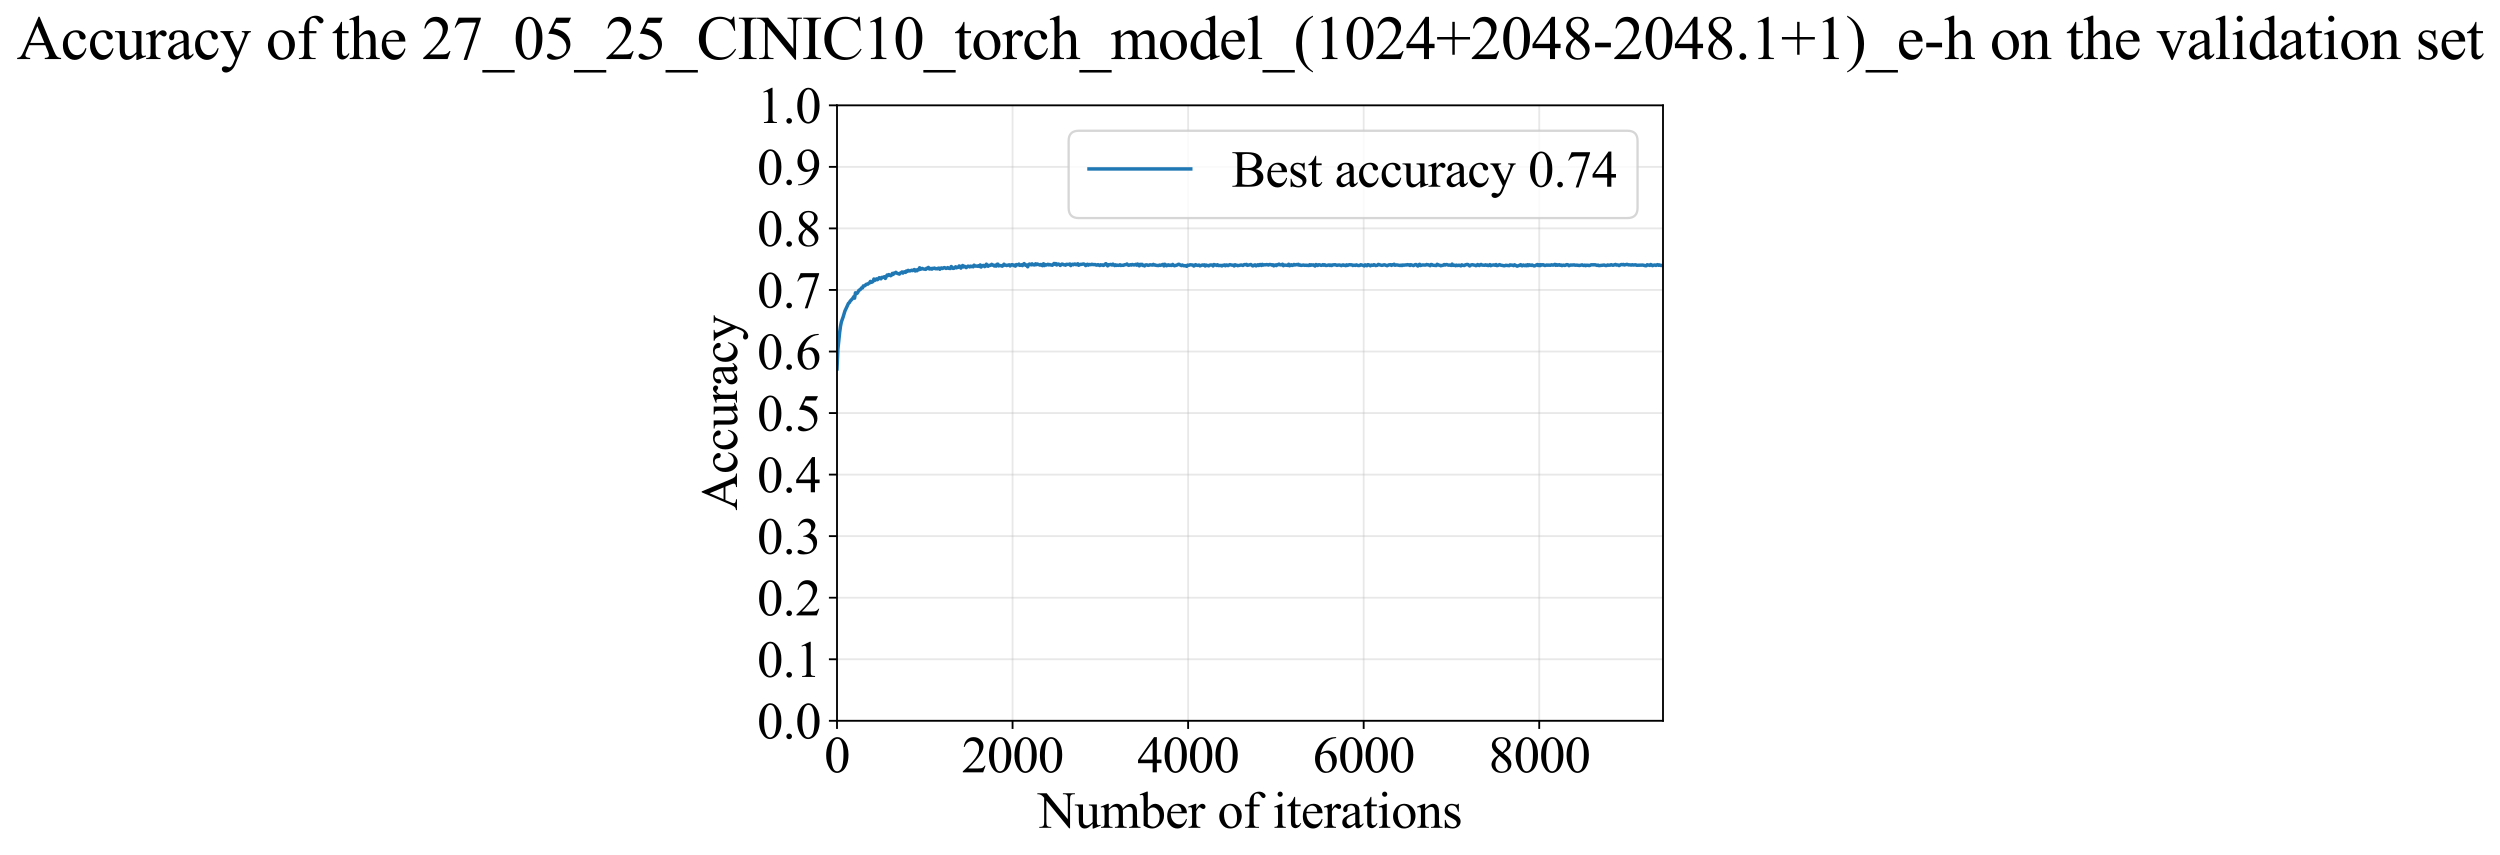 <?xml version="1.0" encoding="utf-8" standalone="no"?>
<!DOCTYPE svg PUBLIC "-//W3C//DTD SVG 1.1//EN"
  "http://www.w3.org/Graphics/SVG/1.1/DTD/svg11.dtd">
<svg xmlns:xlink="http://www.w3.org/1999/xlink" width="1080.886pt" height="369.808pt" viewBox="0 0 1080.886 369.808" xmlns="http://www.w3.org/2000/svg" version="1.1">
 <defs>
  <style type="text/css">*{stroke-linejoin: round; stroke-linecap: butt}</style>
 </defs>
 <g id="figure_1">
  <g id="patch_1">
   <path d="M 0 369.808 
L 1080.886 369.808 
L 1080.886 0 
L 0 0 
z
" style="fill: #ffffff"/>
  </g>
  <g id="axes_1">
   <g id="patch_2">
    <path d="M 361.883 311.644 
L 719.003 311.644 
L 719.003 45.532 
L 361.883 45.532 
z
" style="fill: #ffffff"/>
   </g>
   <g id="matplotlib.axis_1">
    <g id="xtick_1">
     <g id="line2d_1">
      <path d="M 361.883 311.644 
L 361.883 45.532 
" clip-path="url(#p3bbefeb99a)" style="fill: none; stroke: #b0b0b0; stroke-opacity: 0.3; stroke-width: 0.8; stroke-linecap: square"/>
     </g>
     <g id="line2d_2">
      <defs>
       <path id="md0cf6591a3" d="M 0 0 
L 0 3.5 
" style="stroke: #000000; stroke-width: 0.8"/>
      </defs>
      <g>
       <use xlink:href="#md0cf6591a3" x="361.883" y="311.644" style="stroke: #000000; stroke-width: 0.8"/>
      </g>
     </g>
     <g id="text_1">
      <!-- 0 -->
      <g transform="translate(356.383 333.92) scale(0.22 -0.22)">
       <defs>
        <path id="TimesNewRomanPSMT-30" d="M 231 2094 
Q 231 2819 450 3342 
Q 669 3866 1031 4122 
Q 1313 4325 1613 4325 
Q 2100 4325 2488 3828 
Q 2972 3213 2972 2159 
Q 2972 1422 2759 906 
Q 2547 391 2217 158 
Q 1888 -75 1581 -75 
Q 975 -75 572 641 
Q 231 1244 231 2094 
z
M 844 2016 
Q 844 1141 1059 588 
Q 1238 122 1591 122 
Q 1759 122 1940 273 
Q 2122 425 2216 781 
Q 2359 1319 2359 2297 
Q 2359 3022 2209 3506 
Q 2097 3866 1919 4016 
Q 1791 4119 1609 4119 
Q 1397 4119 1231 3928 
Q 1006 3669 925 3112 
Q 844 2556 844 2016 
z
" transform="scale(0.016)"/>
       </defs>
       <use xlink:href="#TimesNewRomanPSMT-30"/>
      </g>
     </g>
    </g>
    <g id="xtick_2">
     <g id="line2d_3">
      <path d="M 437.785 311.644 
L 437.785 45.532 
" clip-path="url(#p3bbefeb99a)" style="fill: none; stroke: #b0b0b0; stroke-opacity: 0.3; stroke-width: 0.8; stroke-linecap: square"/>
     </g>
     <g id="line2d_4">
      <g>
       <use xlink:href="#md0cf6591a3" x="437.785" y="311.644" style="stroke: #000000; stroke-width: 0.8"/>
      </g>
     </g>
     <g id="text_2">
      <!-- 2000 -->
      <g transform="translate(415.785 333.92) scale(0.22 -0.22)">
       <defs>
        <path id="TimesNewRomanPSMT-32" d="M 2934 816 
L 2638 0 
L 138 0 
L 138 116 
Q 1241 1122 1691 1759 
Q 2141 2397 2141 2925 
Q 2141 3328 1894 3587 
Q 1647 3847 1303 3847 
Q 991 3847 742 3664 
Q 494 3481 375 3128 
L 259 3128 
Q 338 3706 661 4015 
Q 984 4325 1469 4325 
Q 1984 4325 2329 3994 
Q 2675 3663 2675 3213 
Q 2675 2891 2525 2569 
Q 2294 2063 1775 1497 
Q 997 647 803 472 
L 1909 472 
Q 2247 472 2383 497 
Q 2519 522 2628 598 
Q 2738 675 2819 816 
L 2934 816 
z
" transform="scale(0.016)"/>
       </defs>
       <use xlink:href="#TimesNewRomanPSMT-32"/>
       <use xlink:href="#TimesNewRomanPSMT-30" transform="translate(50 0)"/>
       <use xlink:href="#TimesNewRomanPSMT-30" transform="translate(100 0)"/>
       <use xlink:href="#TimesNewRomanPSMT-30" transform="translate(150 0)"/>
      </g>
     </g>
    </g>
    <g id="xtick_3">
     <g id="line2d_5">
      <path d="M 513.687 311.644 
L 513.687 45.532 
" clip-path="url(#p3bbefeb99a)" style="fill: none; stroke: #b0b0b0; stroke-opacity: 0.3; stroke-width: 0.8; stroke-linecap: square"/>
     </g>
     <g id="line2d_6">
      <g>
       <use xlink:href="#md0cf6591a3" x="513.687" y="311.644" style="stroke: #000000; stroke-width: 0.8"/>
      </g>
     </g>
     <g id="text_3">
      <!-- 4000 -->
      <g transform="translate(491.687 333.92) scale(0.22 -0.22)">
       <defs>
        <path id="TimesNewRomanPSMT-34" d="M 2978 1563 
L 2978 1119 
L 2409 1119 
L 2409 0 
L 1894 0 
L 1894 1119 
L 100 1119 
L 100 1519 
L 2066 4325 
L 2409 4325 
L 2409 1563 
L 2978 1563 
z
M 1894 1563 
L 1894 3666 
L 406 1563 
L 1894 1563 
z
" transform="scale(0.016)"/>
       </defs>
       <use xlink:href="#TimesNewRomanPSMT-34"/>
       <use xlink:href="#TimesNewRomanPSMT-30" transform="translate(50 0)"/>
       <use xlink:href="#TimesNewRomanPSMT-30" transform="translate(100 0)"/>
       <use xlink:href="#TimesNewRomanPSMT-30" transform="translate(150 0)"/>
      </g>
     </g>
    </g>
    <g id="xtick_4">
     <g id="line2d_7">
      <path d="M 589.59 311.644 
L 589.59 45.532 
" clip-path="url(#p3bbefeb99a)" style="fill: none; stroke: #b0b0b0; stroke-opacity: 0.3; stroke-width: 0.8; stroke-linecap: square"/>
     </g>
     <g id="line2d_8">
      <g>
       <use xlink:href="#md0cf6591a3" x="589.59" y="311.644" style="stroke: #000000; stroke-width: 0.8"/>
      </g>
     </g>
     <g id="text_4">
      <!-- 6000 -->
      <g transform="translate(567.59 333.92) scale(0.22 -0.22)">
       <defs>
        <path id="TimesNewRomanPSMT-36" d="M 2869 4325 
L 2869 4209 
Q 2456 4169 2195 4045 
Q 1934 3922 1679 3669 
Q 1425 3416 1258 3105 
Q 1091 2794 978 2366 
Q 1428 2675 1881 2675 
Q 2316 2675 2634 2325 
Q 2953 1975 2953 1425 
Q 2953 894 2631 456 
Q 2244 -75 1606 -75 
Q 1172 -75 869 213 
Q 275 772 275 1663 
Q 275 2231 503 2743 
Q 731 3256 1154 3653 
Q 1578 4050 1965 4187 
Q 2353 4325 2688 4325 
L 2869 4325 
z
M 925 2138 
Q 869 1716 869 1456 
Q 869 1156 980 804 
Q 1091 453 1309 247 
Q 1469 100 1697 100 
Q 1969 100 2183 356 
Q 2397 613 2397 1088 
Q 2397 1622 2184 2012 
Q 1972 2403 1581 2403 
Q 1463 2403 1327 2353 
Q 1191 2303 925 2138 
z
" transform="scale(0.016)"/>
       </defs>
       <use xlink:href="#TimesNewRomanPSMT-36"/>
       <use xlink:href="#TimesNewRomanPSMT-30" transform="translate(50 0)"/>
       <use xlink:href="#TimesNewRomanPSMT-30" transform="translate(100 0)"/>
       <use xlink:href="#TimesNewRomanPSMT-30" transform="translate(150 0)"/>
      </g>
     </g>
    </g>
    <g id="xtick_5">
     <g id="line2d_9">
      <path d="M 665.492 311.644 
L 665.492 45.532 
" clip-path="url(#p3bbefeb99a)" style="fill: none; stroke: #b0b0b0; stroke-opacity: 0.3; stroke-width: 0.8; stroke-linecap: square"/>
     </g>
     <g id="line2d_10">
      <g>
       <use xlink:href="#md0cf6591a3" x="665.492" y="311.644" style="stroke: #000000; stroke-width: 0.8"/>
      </g>
     </g>
     <g id="text_5">
      <!-- 8000 -->
      <g transform="translate(643.492 333.92) scale(0.22 -0.22)">
       <defs>
        <path id="TimesNewRomanPSMT-38" d="M 1228 2134 
Q 725 2547 579 2797 
Q 434 3047 434 3316 
Q 434 3728 753 4026 
Q 1072 4325 1600 4325 
Q 2113 4325 2425 4047 
Q 2738 3769 2738 3413 
Q 2738 3175 2569 2928 
Q 2400 2681 1866 2347 
Q 2416 1922 2594 1678 
Q 2831 1359 2831 1006 
Q 2831 559 2490 242 
Q 2150 -75 1597 -75 
Q 994 -75 656 303 
Q 388 606 388 966 
Q 388 1247 577 1523 
Q 766 1800 1228 2134 
z
M 1719 2469 
Q 2094 2806 2194 3001 
Q 2294 3197 2294 3444 
Q 2294 3772 2109 3958 
Q 1925 4144 1606 4144 
Q 1288 4144 1088 3959 
Q 888 3775 888 3528 
Q 888 3366 970 3203 
Q 1053 3041 1206 2894 
L 1719 2469 
z
M 1375 2016 
Q 1116 1797 991 1539 
Q 866 1281 866 981 
Q 866 578 1086 336 
Q 1306 94 1647 94 
Q 1984 94 2187 284 
Q 2391 475 2391 747 
Q 2391 972 2272 1150 
Q 2050 1481 1375 2016 
z
" transform="scale(0.016)"/>
       </defs>
       <use xlink:href="#TimesNewRomanPSMT-38"/>
       <use xlink:href="#TimesNewRomanPSMT-30" transform="translate(50 0)"/>
       <use xlink:href="#TimesNewRomanPSMT-30" transform="translate(100 0)"/>
       <use xlink:href="#TimesNewRomanPSMT-30" transform="translate(150 0)"/>
      </g>
     </g>
    </g>
    <g id="text_6">
     <!-- Number of iterations -->
     <g transform="translate(448.801 357.902) scale(0.22 -0.22)">
      <defs>
       <path id="TimesNewRomanPSMT-4e" d="M -84 4238 
L 1066 4238 
L 3656 1059 
L 3656 3503 
Q 3656 3894 3569 3991 
Q 3453 4122 3203 4122 
L 3056 4122 
L 3056 4238 
L 4531 4238 
L 4531 4122 
L 4381 4122 
Q 4113 4122 4000 3959 
Q 3931 3859 3931 3503 
L 3931 -69 
L 3819 -69 
L 1025 3344 
L 1025 734 
Q 1025 344 1109 247 
Q 1228 116 1475 116 
L 1625 116 
L 1625 0 
L 150 0 
L 150 116 
L 297 116 
Q 569 116 681 278 
Q 750 378 750 734 
L 750 3681 
Q 566 3897 470 3965 
Q 375 4034 191 4094 
Q 100 4122 -84 4122 
L -84 4238 
z
" transform="scale(0.016)"/>
       <path id="TimesNewRomanPSMT-75" d="M 2709 2863 
L 2709 1128 
Q 2709 631 2732 520 
Q 2756 409 2807 365 
Q 2859 322 2928 322 
Q 3025 322 3147 375 
L 3191 266 
L 2334 -88 
L 2194 -88 
L 2194 519 
Q 1825 119 1631 15 
Q 1438 -88 1222 -88 
Q 981 -88 804 51 
Q 628 191 559 409 
Q 491 628 491 1028 
L 491 2306 
Q 491 2509 447 2587 
Q 403 2666 317 2708 
Q 231 2750 6 2747 
L 6 2863 
L 1009 2863 
L 1009 947 
Q 1009 547 1148 422 
Q 1288 297 1484 297 
Q 1619 297 1789 381 
Q 1959 466 2194 703 
L 2194 2325 
Q 2194 2569 2105 2655 
Q 2016 2741 1734 2747 
L 1734 2863 
L 2709 2863 
z
" transform="scale(0.016)"/>
       <path id="TimesNewRomanPSMT-6d" d="M 1050 2338 
Q 1363 2650 1419 2697 
Q 1559 2816 1721 2881 
Q 1884 2947 2044 2947 
Q 2313 2947 2506 2790 
Q 2700 2634 2766 2338 
Q 3088 2713 3309 2830 
Q 3531 2947 3766 2947 
Q 3994 2947 4170 2830 
Q 4347 2713 4450 2447 
Q 4519 2266 4519 1878 
L 4519 647 
Q 4519 378 4559 278 
Q 4591 209 4675 161 
Q 4759 113 4950 113 
L 4950 0 
L 3538 0 
L 3538 113 
L 3597 113 
Q 3781 113 3884 184 
Q 3956 234 3988 344 
Q 4000 397 4000 647 
L 4000 1878 
Q 4000 2228 3916 2372 
Q 3794 2572 3525 2572 
Q 3359 2572 3192 2489 
Q 3025 2406 2788 2181 
L 2781 2147 
L 2788 2013 
L 2788 647 
Q 2788 353 2820 281 
Q 2853 209 2943 161 
Q 3034 113 3253 113 
L 3253 0 
L 1806 0 
L 1806 113 
Q 2044 113 2133 169 
Q 2222 225 2256 338 
Q 2272 391 2272 647 
L 2272 1878 
Q 2272 2228 2169 2381 
Q 2031 2581 1784 2581 
Q 1616 2581 1450 2491 
Q 1191 2353 1050 2181 
L 1050 647 
Q 1050 366 1089 281 
Q 1128 197 1204 155 
Q 1281 113 1516 113 
L 1516 0 
L 100 0 
L 100 113 
Q 297 113 375 155 
Q 453 197 493 289 
Q 534 381 534 647 
L 534 1741 
Q 534 2213 506 2350 
Q 484 2453 437 2492 
Q 391 2531 309 2531 
Q 222 2531 100 2484 
L 53 2597 
L 916 2947 
L 1050 2947 
L 1050 2338 
z
" transform="scale(0.016)"/>
       <path id="TimesNewRomanPSMT-62" d="M 984 2369 
Q 1400 2947 1881 2947 
Q 2322 2947 2650 2570 
Q 2978 2194 2978 1541 
Q 2978 778 2472 313 
Q 2038 -88 1503 -88 
Q 1253 -88 995 3 
Q 738 94 469 275 
L 469 3241 
Q 469 3728 445 3840 
Q 422 3953 372 3993 
Q 322 4034 247 4034 
Q 159 4034 28 3984 
L -16 4094 
L 844 4444 
L 984 4444 
L 984 2369 
z
M 984 2169 
L 984 456 
Q 1144 300 1314 220 
Q 1484 141 1663 141 
Q 1947 141 2192 453 
Q 2438 766 2438 1363 
Q 2438 1913 2192 2208 
Q 1947 2503 1634 2503 
Q 1469 2503 1303 2419 
Q 1178 2356 984 2169 
z
" transform="scale(0.016)"/>
       <path id="TimesNewRomanPSMT-65" d="M 681 1784 
Q 678 1147 991 784 
Q 1303 422 1725 422 
Q 2006 422 2214 576 
Q 2422 731 2563 1106 
L 2659 1044 
Q 2594 616 2278 264 
Q 1963 -88 1488 -88 
Q 972 -88 605 314 
Q 238 716 238 1394 
Q 238 2128 614 2539 
Q 991 2950 1559 2950 
Q 2041 2950 2350 2633 
Q 2659 2316 2659 1784 
L 681 1784 
z
M 681 1966 
L 2006 1966 
Q 1991 2241 1941 2353 
Q 1863 2528 1708 2628 
Q 1553 2728 1384 2728 
Q 1125 2728 920 2526 
Q 716 2325 681 1966 
z
" transform="scale(0.016)"/>
       <path id="TimesNewRomanPSMT-72" d="M 1038 2947 
L 1038 2303 
Q 1397 2947 1775 2947 
Q 1947 2947 2059 2842 
Q 2172 2738 2172 2600 
Q 2172 2478 2090 2393 
Q 2009 2309 1897 2309 
Q 1788 2309 1652 2417 
Q 1516 2525 1450 2525 
Q 1394 2525 1328 2463 
Q 1188 2334 1038 2041 
L 1038 669 
Q 1038 431 1097 309 
Q 1138 225 1241 169 
Q 1344 113 1538 113 
L 1538 0 
L 72 0 
L 72 113 
Q 291 113 397 181 
Q 475 231 506 341 
Q 522 394 522 644 
L 522 1753 
Q 522 2253 501 2348 
Q 481 2444 426 2487 
Q 372 2531 291 2531 
Q 194 2531 72 2484 
L 41 2597 
L 906 2947 
L 1038 2947 
z
" transform="scale(0.016)"/>
       <path id="TimesNewRomanPSMT-20" transform="scale(0.016)"/>
       <path id="TimesNewRomanPSMT-6f" d="M 1600 2947 
Q 2250 2947 2644 2453 
Q 2978 2031 2978 1484 
Q 2978 1100 2793 706 
Q 2609 313 2286 112 
Q 1963 -88 1566 -88 
Q 919 -88 538 428 
Q 216 863 216 1403 
Q 216 1797 411 2186 
Q 606 2575 925 2761 
Q 1244 2947 1600 2947 
z
M 1503 2744 
Q 1338 2744 1170 2645 
Q 1003 2547 900 2300 
Q 797 2053 797 1666 
Q 797 1041 1045 587 
Q 1294 134 1700 134 
Q 2003 134 2200 384 
Q 2397 634 2397 1244 
Q 2397 2006 2069 2444 
Q 1847 2744 1503 2744 
z
" transform="scale(0.016)"/>
       <path id="TimesNewRomanPSMT-66" d="M 1319 2638 
L 1319 756 
Q 1319 356 1406 250 
Q 1522 113 1716 113 
L 1975 113 
L 1975 0 
L 266 0 
L 266 113 
L 394 113 
Q 519 113 622 175 
Q 725 238 764 344 
Q 803 450 803 756 
L 803 2638 
L 247 2638 
L 247 2863 
L 803 2863 
L 803 3050 
Q 803 3478 940 3775 
Q 1078 4072 1361 4255 
Q 1644 4438 1997 4438 
Q 2325 4438 2600 4225 
Q 2781 4084 2781 3909 
Q 2781 3816 2700 3733 
Q 2619 3650 2525 3650 
Q 2453 3650 2373 3701 
Q 2294 3753 2178 3923 
Q 2063 4094 1966 4153 
Q 1869 4213 1750 4213 
Q 1606 4213 1506 4136 
Q 1406 4059 1362 3898 
Q 1319 3738 1319 3069 
L 1319 2863 
L 2056 2863 
L 2056 2638 
L 1319 2638 
z
" transform="scale(0.016)"/>
       <path id="TimesNewRomanPSMT-69" d="M 928 4444 
Q 1059 4444 1151 4351 
Q 1244 4259 1244 4128 
Q 1244 3997 1151 3903 
Q 1059 3809 928 3809 
Q 797 3809 703 3903 
Q 609 3997 609 4128 
Q 609 4259 701 4351 
Q 794 4444 928 4444 
z
M 1188 2947 
L 1188 647 
Q 1188 378 1227 289 
Q 1266 200 1342 156 
Q 1419 113 1622 113 
L 1622 0 
L 231 0 
L 231 113 
Q 441 113 512 153 
Q 584 194 626 287 
Q 669 381 669 647 
L 669 1750 
Q 669 2216 641 2353 
Q 619 2453 572 2492 
Q 525 2531 444 2531 
Q 356 2531 231 2484 
L 188 2597 
L 1050 2947 
L 1188 2947 
z
" transform="scale(0.016)"/>
       <path id="TimesNewRomanPSMT-74" d="M 1031 3803 
L 1031 2863 
L 1700 2863 
L 1700 2644 
L 1031 2644 
L 1031 788 
Q 1031 509 1111 412 
Q 1191 316 1316 316 
Q 1419 316 1516 380 
Q 1613 444 1666 569 
L 1788 569 
Q 1678 263 1478 108 
Q 1278 -47 1066 -47 
Q 922 -47 784 33 
Q 647 113 581 261 
Q 516 409 516 719 
L 516 2644 
L 63 2644 
L 63 2747 
Q 234 2816 414 2980 
Q 594 3144 734 3369 
Q 806 3488 934 3803 
L 1031 3803 
z
" transform="scale(0.016)"/>
       <path id="TimesNewRomanPSMT-61" d="M 1822 413 
Q 1381 72 1269 19 
Q 1100 -59 909 -59 
Q 613 -59 420 144 
Q 228 347 228 678 
Q 228 888 322 1041 
Q 450 1253 767 1440 
Q 1084 1628 1822 1897 
L 1822 2009 
Q 1822 2438 1686 2597 
Q 1550 2756 1291 2756 
Q 1094 2756 978 2650 
Q 859 2544 859 2406 
L 866 2225 
Q 866 2081 792 2003 
Q 719 1925 600 1925 
Q 484 1925 411 2006 
Q 338 2088 338 2228 
Q 338 2497 613 2722 
Q 888 2947 1384 2947 
Q 1766 2947 2009 2819 
Q 2194 2722 2281 2516 
Q 2338 2381 2338 1966 
L 2338 994 
Q 2338 584 2353 492 
Q 2369 400 2405 369 
Q 2441 338 2488 338 
Q 2538 338 2575 359 
Q 2641 400 2828 588 
L 2828 413 
Q 2478 -56 2159 -56 
Q 2006 -56 1915 50 
Q 1825 156 1822 413 
z
M 1822 616 
L 1822 1706 
Q 1350 1519 1213 1441 
Q 966 1303 859 1153 
Q 753 1003 753 825 
Q 753 600 887 451 
Q 1022 303 1197 303 
Q 1434 303 1822 616 
z
" transform="scale(0.016)"/>
       <path id="TimesNewRomanPSMT-6e" d="M 1034 2341 
Q 1538 2947 1994 2947 
Q 2228 2947 2397 2830 
Q 2566 2713 2666 2444 
Q 2734 2256 2734 1869 
L 2734 647 
Q 2734 375 2778 278 
Q 2813 200 2889 156 
Q 2966 113 3172 113 
L 3172 0 
L 1756 0 
L 1756 113 
L 1816 113 
Q 2016 113 2095 173 
Q 2175 234 2206 353 
Q 2219 400 2219 647 
L 2219 1819 
Q 2219 2209 2117 2386 
Q 2016 2563 1775 2563 
Q 1403 2563 1034 2156 
L 1034 647 
Q 1034 356 1069 288 
Q 1113 197 1189 155 
Q 1266 113 1500 113 
L 1500 0 
L 84 0 
L 84 113 
L 147 113 
Q 366 113 442 223 
Q 519 334 519 647 
L 519 1709 
Q 519 2225 495 2337 
Q 472 2450 423 2490 
Q 375 2531 294 2531 
Q 206 2531 84 2484 
L 38 2597 
L 900 2947 
L 1034 2947 
L 1034 2341 
z
" transform="scale(0.016)"/>
       <path id="TimesNewRomanPSMT-73" d="M 2050 2947 
L 2050 1972 
L 1947 1972 
Q 1828 2431 1642 2597 
Q 1456 2763 1169 2763 
Q 950 2763 815 2647 
Q 681 2531 681 2391 
Q 681 2216 781 2091 
Q 878 1963 1175 1819 
L 1631 1597 
Q 2266 1288 2266 781 
Q 2266 391 1970 151 
Q 1675 -88 1309 -88 
Q 1047 -88 709 6 
Q 606 38 541 38 
Q 469 38 428 -44 
L 325 -44 
L 325 978 
L 428 978 
Q 516 541 762 319 
Q 1009 97 1316 97 
Q 1531 97 1667 223 
Q 1803 350 1803 528 
Q 1803 744 1651 891 
Q 1500 1038 1047 1263 
Q 594 1488 453 1669 
Q 313 1847 313 2119 
Q 313 2472 555 2709 
Q 797 2947 1181 2947 
Q 1350 2947 1591 2875 
Q 1750 2828 1803 2828 
Q 1853 2828 1881 2850 
Q 1909 2872 1947 2947 
L 2050 2947 
z
" transform="scale(0.016)"/>
      </defs>
      <use xlink:href="#TimesNewRomanPSMT-4e"/>
      <use xlink:href="#TimesNewRomanPSMT-75" transform="translate(72.217 0)"/>
      <use xlink:href="#TimesNewRomanPSMT-6d" transform="translate(122.217 0)"/>
      <use xlink:href="#TimesNewRomanPSMT-62" transform="translate(200 0)"/>
      <use xlink:href="#TimesNewRomanPSMT-65" transform="translate(250 0)"/>
      <use xlink:href="#TimesNewRomanPSMT-72" transform="translate(294.385 0)"/>
      <use xlink:href="#TimesNewRomanPSMT-20" transform="translate(327.686 0)"/>
      <use xlink:href="#TimesNewRomanPSMT-6f" transform="translate(352.686 0)"/>
      <use xlink:href="#TimesNewRomanPSMT-66" transform="translate(402.686 0)"/>
      <use xlink:href="#TimesNewRomanPSMT-20" transform="translate(435.986 0)"/>
      <use xlink:href="#TimesNewRomanPSMT-69" transform="translate(460.986 0)"/>
      <use xlink:href="#TimesNewRomanPSMT-74" transform="translate(488.77 0)"/>
      <use xlink:href="#TimesNewRomanPSMT-65" transform="translate(516.553 0)"/>
      <use xlink:href="#TimesNewRomanPSMT-72" transform="translate(560.938 0)"/>
      <use xlink:href="#TimesNewRomanPSMT-61" transform="translate(594.238 0)"/>
      <use xlink:href="#TimesNewRomanPSMT-74" transform="translate(638.623 0)"/>
      <use xlink:href="#TimesNewRomanPSMT-69" transform="translate(666.406 0)"/>
      <use xlink:href="#TimesNewRomanPSMT-6f" transform="translate(694.189 0)"/>
      <use xlink:href="#TimesNewRomanPSMT-6e" transform="translate(744.189 0)"/>
      <use xlink:href="#TimesNewRomanPSMT-73" transform="translate(794.189 0)"/>
     </g>
    </g>
   </g>
   <g id="matplotlib.axis_2">
    <g id="ytick_1">
     <g id="line2d_11">
      <path d="M 361.883 311.644 
L 719.003 311.644 
" clip-path="url(#p3bbefeb99a)" style="fill: none; stroke: #b0b0b0; stroke-opacity: 0.3; stroke-width: 0.8; stroke-linecap: square"/>
     </g>
     <g id="line2d_12">
      <defs>
       <path id="mafdce16eda" d="M 0 0 
L -3.5 0 
" style="stroke: #000000; stroke-width: 0.8"/>
      </defs>
      <g>
       <use xlink:href="#mafdce16eda" x="361.883" y="311.644" style="stroke: #000000; stroke-width: 0.8"/>
      </g>
     </g>
     <g id="text_7">
      <!-- 0.0 -->
      <g transform="translate(327.383 319.282) scale(0.22 -0.22)">
       <defs>
        <path id="TimesNewRomanPSMT-2e" d="M 800 606 
Q 947 606 1047 504 
Q 1147 403 1147 259 
Q 1147 116 1045 14 
Q 944 -88 800 -88 
Q 656 -88 554 14 
Q 453 116 453 259 
Q 453 406 554 506 
Q 656 606 800 606 
z
" transform="scale(0.016)"/>
       </defs>
       <use xlink:href="#TimesNewRomanPSMT-30"/>
       <use xlink:href="#TimesNewRomanPSMT-2e" transform="translate(50 0)"/>
       <use xlink:href="#TimesNewRomanPSMT-30" transform="translate(75 0)"/>
      </g>
     </g>
    </g>
    <g id="ytick_2">
     <g id="line2d_13">
      <path d="M 361.883 285.032 
L 719.003 285.032 
" clip-path="url(#p3bbefeb99a)" style="fill: none; stroke: #b0b0b0; stroke-opacity: 0.3; stroke-width: 0.8; stroke-linecap: square"/>
     </g>
     <g id="line2d_14">
      <g>
       <use xlink:href="#mafdce16eda" x="361.883" y="285.032" style="stroke: #000000; stroke-width: 0.8"/>
      </g>
     </g>
     <g id="text_8">
      <!-- 0.1 -->
      <g transform="translate(327.383 292.67) scale(0.22 -0.22)">
       <defs>
        <path id="TimesNewRomanPSMT-31" d="M 750 3822 
L 1781 4325 
L 1884 4325 
L 1884 747 
Q 1884 391 1914 303 
Q 1944 216 2037 169 
Q 2131 122 2419 116 
L 2419 0 
L 825 0 
L 825 116 
Q 1125 122 1212 167 
Q 1300 213 1334 289 
Q 1369 366 1369 747 
L 1369 3034 
Q 1369 3497 1338 3628 
Q 1316 3728 1258 3775 
Q 1200 3822 1119 3822 
Q 1003 3822 797 3725 
L 750 3822 
z
" transform="scale(0.016)"/>
       </defs>
       <use xlink:href="#TimesNewRomanPSMT-30"/>
       <use xlink:href="#TimesNewRomanPSMT-2e" transform="translate(50 0)"/>
       <use xlink:href="#TimesNewRomanPSMT-31" transform="translate(75 0)"/>
      </g>
     </g>
    </g>
    <g id="ytick_3">
     <g id="line2d_15">
      <path d="M 361.883 258.421 
L 719.003 258.421 
" clip-path="url(#p3bbefeb99a)" style="fill: none; stroke: #b0b0b0; stroke-opacity: 0.3; stroke-width: 0.8; stroke-linecap: square"/>
     </g>
     <g id="line2d_16">
      <g>
       <use xlink:href="#mafdce16eda" x="361.883" y="258.421" style="stroke: #000000; stroke-width: 0.8"/>
      </g>
     </g>
     <g id="text_9">
      <!-- 0.2 -->
      <g transform="translate(327.383 266.059) scale(0.22 -0.22)">
       <use xlink:href="#TimesNewRomanPSMT-30"/>
       <use xlink:href="#TimesNewRomanPSMT-2e" transform="translate(50 0)"/>
       <use xlink:href="#TimesNewRomanPSMT-32" transform="translate(75 0)"/>
      </g>
     </g>
    </g>
    <g id="ytick_4">
     <g id="line2d_17">
      <path d="M 361.883 231.81 
L 719.003 231.81 
" clip-path="url(#p3bbefeb99a)" style="fill: none; stroke: #b0b0b0; stroke-opacity: 0.3; stroke-width: 0.8; stroke-linecap: square"/>
     </g>
     <g id="line2d_18">
      <g>
       <use xlink:href="#mafdce16eda" x="361.883" y="231.81" style="stroke: #000000; stroke-width: 0.8"/>
      </g>
     </g>
     <g id="text_10">
      <!-- 0.3 -->
      <g transform="translate(327.383 239.448) scale(0.22 -0.22)">
       <defs>
        <path id="TimesNewRomanPSMT-33" d="M 325 3431 
Q 506 3859 782 4092 
Q 1059 4325 1472 4325 
Q 1981 4325 2253 3994 
Q 2459 3747 2459 3466 
Q 2459 3003 1878 2509 
Q 2269 2356 2469 2072 
Q 2669 1788 2669 1403 
Q 2669 853 2319 450 
Q 1863 -75 997 -75 
Q 569 -75 414 31 
Q 259 138 259 259 
Q 259 350 332 419 
Q 406 488 509 488 
Q 588 488 669 463 
Q 722 447 909 348 
Q 1097 250 1169 231 
Q 1284 197 1416 197 
Q 1734 197 1970 444 
Q 2206 691 2206 1028 
Q 2206 1275 2097 1509 
Q 2016 1684 1919 1775 
Q 1784 1900 1550 2001 
Q 1316 2103 1072 2103 
L 972 2103 
L 972 2197 
Q 1219 2228 1467 2375 
Q 1716 2522 1828 2728 
Q 1941 2934 1941 3181 
Q 1941 3503 1739 3701 
Q 1538 3900 1238 3900 
Q 753 3900 428 3381 
L 325 3431 
z
" transform="scale(0.016)"/>
       </defs>
       <use xlink:href="#TimesNewRomanPSMT-30"/>
       <use xlink:href="#TimesNewRomanPSMT-2e" transform="translate(50 0)"/>
       <use xlink:href="#TimesNewRomanPSMT-33" transform="translate(75 0)"/>
      </g>
     </g>
    </g>
    <g id="ytick_5">
     <g id="line2d_19">
      <path d="M 361.883 205.199 
L 719.003 205.199 
" clip-path="url(#p3bbefeb99a)" style="fill: none; stroke: #b0b0b0; stroke-opacity: 0.3; stroke-width: 0.8; stroke-linecap: square"/>
     </g>
     <g id="line2d_20">
      <g>
       <use xlink:href="#mafdce16eda" x="361.883" y="205.199" style="stroke: #000000; stroke-width: 0.8"/>
      </g>
     </g>
     <g id="text_11">
      <!-- 0.4 -->
      <g transform="translate(327.383 212.837) scale(0.22 -0.22)">
       <use xlink:href="#TimesNewRomanPSMT-30"/>
       <use xlink:href="#TimesNewRomanPSMT-2e" transform="translate(50 0)"/>
       <use xlink:href="#TimesNewRomanPSMT-34" transform="translate(75 0)"/>
      </g>
     </g>
    </g>
    <g id="ytick_6">
     <g id="line2d_21">
      <path d="M 361.883 178.588 
L 719.003 178.588 
" clip-path="url(#p3bbefeb99a)" style="fill: none; stroke: #b0b0b0; stroke-opacity: 0.3; stroke-width: 0.8; stroke-linecap: square"/>
     </g>
     <g id="line2d_22">
      <g>
       <use xlink:href="#mafdce16eda" x="361.883" y="178.588" style="stroke: #000000; stroke-width: 0.8"/>
      </g>
     </g>
     <g id="text_12">
      <!-- 0.5 -->
      <g transform="translate(327.383 186.226) scale(0.22 -0.22)">
       <defs>
        <path id="TimesNewRomanPSMT-35" d="M 2778 4238 
L 2534 3706 
L 1259 3706 
L 981 3138 
Q 1809 3016 2294 2522 
Q 2709 2097 2709 1522 
Q 2709 1188 2573 903 
Q 2438 619 2231 419 
Q 2025 219 1772 97 
Q 1413 -75 1034 -75 
Q 653 -75 479 54 
Q 306 184 306 341 
Q 306 428 378 495 
Q 450 563 559 563 
Q 641 563 702 538 
Q 763 513 909 409 
Q 1144 247 1384 247 
Q 1750 247 2026 523 
Q 2303 800 2303 1197 
Q 2303 1581 2056 1914 
Q 1809 2247 1375 2428 
Q 1034 2569 447 2591 
L 1259 4238 
L 2778 4238 
z
" transform="scale(0.016)"/>
       </defs>
       <use xlink:href="#TimesNewRomanPSMT-30"/>
       <use xlink:href="#TimesNewRomanPSMT-2e" transform="translate(50 0)"/>
       <use xlink:href="#TimesNewRomanPSMT-35" transform="translate(75 0)"/>
      </g>
     </g>
    </g>
    <g id="ytick_7">
     <g id="line2d_23">
      <path d="M 361.883 151.976 
L 719.003 151.976 
" clip-path="url(#p3bbefeb99a)" style="fill: none; stroke: #b0b0b0; stroke-opacity: 0.3; stroke-width: 0.8; stroke-linecap: square"/>
     </g>
     <g id="line2d_24">
      <g>
       <use xlink:href="#mafdce16eda" x="361.883" y="151.976" style="stroke: #000000; stroke-width: 0.8"/>
      </g>
     </g>
     <g id="text_13">
      <!-- 0.6 -->
      <g transform="translate(327.383 159.614) scale(0.22 -0.22)">
       <use xlink:href="#TimesNewRomanPSMT-30"/>
       <use xlink:href="#TimesNewRomanPSMT-2e" transform="translate(50 0)"/>
       <use xlink:href="#TimesNewRomanPSMT-36" transform="translate(75 0)"/>
      </g>
     </g>
    </g>
    <g id="ytick_8">
     <g id="line2d_25">
      <path d="M 361.883 125.365 
L 719.003 125.365 
" clip-path="url(#p3bbefeb99a)" style="fill: none; stroke: #b0b0b0; stroke-opacity: 0.3; stroke-width: 0.8; stroke-linecap: square"/>
     </g>
     <g id="line2d_26">
      <g>
       <use xlink:href="#mafdce16eda" x="361.883" y="125.365" style="stroke: #000000; stroke-width: 0.8"/>
      </g>
     </g>
     <g id="text_14">
      <!-- 0.7 -->
      <g transform="translate(327.383 133.003) scale(0.22 -0.22)">
       <defs>
        <path id="TimesNewRomanPSMT-37" d="M 644 4238 
L 2916 4238 
L 2916 4119 
L 1503 -88 
L 1153 -88 
L 2419 3728 
L 1253 3728 
Q 900 3728 750 3644 
Q 488 3500 328 3200 
L 238 3234 
L 644 4238 
z
" transform="scale(0.016)"/>
       </defs>
       <use xlink:href="#TimesNewRomanPSMT-30"/>
       <use xlink:href="#TimesNewRomanPSMT-2e" transform="translate(50 0)"/>
       <use xlink:href="#TimesNewRomanPSMT-37" transform="translate(75 0)"/>
      </g>
     </g>
    </g>
    <g id="ytick_9">
     <g id="line2d_27">
      <path d="M 361.883 98.754 
L 719.003 98.754 
" clip-path="url(#p3bbefeb99a)" style="fill: none; stroke: #b0b0b0; stroke-opacity: 0.3; stroke-width: 0.8; stroke-linecap: square"/>
     </g>
     <g id="line2d_28">
      <g>
       <use xlink:href="#mafdce16eda" x="361.883" y="98.754" style="stroke: #000000; stroke-width: 0.8"/>
      </g>
     </g>
     <g id="text_15">
      <!-- 0.8 -->
      <g transform="translate(327.383 106.392) scale(0.22 -0.22)">
       <use xlink:href="#TimesNewRomanPSMT-30"/>
       <use xlink:href="#TimesNewRomanPSMT-2e" transform="translate(50 0)"/>
       <use xlink:href="#TimesNewRomanPSMT-38" transform="translate(75 0)"/>
      </g>
     </g>
    </g>
    <g id="ytick_10">
     <g id="line2d_29">
      <path d="M 361.883 72.143 
L 719.003 72.143 
" clip-path="url(#p3bbefeb99a)" style="fill: none; stroke: #b0b0b0; stroke-opacity: 0.3; stroke-width: 0.8; stroke-linecap: square"/>
     </g>
     <g id="line2d_30">
      <g>
       <use xlink:href="#mafdce16eda" x="361.883" y="72.143" style="stroke: #000000; stroke-width: 0.8"/>
      </g>
     </g>
     <g id="text_16">
      <!-- 0.9 -->
      <g transform="translate(327.383 79.781) scale(0.22 -0.22)">
       <defs>
        <path id="TimesNewRomanPSMT-39" d="M 338 -88 
L 338 28 
Q 744 34 1094 217 
Q 1444 400 1770 856 
Q 2097 1313 2225 1859 
Q 1734 1544 1338 1544 
Q 891 1544 572 1889 
Q 253 2234 253 2806 
Q 253 3363 572 3797 
Q 956 4325 1575 4325 
Q 2097 4325 2469 3894 
Q 2925 3359 2925 2575 
Q 2925 1869 2578 1258 
Q 2231 647 1613 244 
Q 1109 -88 516 -88 
L 338 -88 
z
M 2275 2091 
Q 2331 2497 2331 2741 
Q 2331 3044 2228 3395 
Q 2125 3747 1936 3934 
Q 1747 4122 1506 4122 
Q 1228 4122 1018 3872 
Q 809 3622 809 3128 
Q 809 2469 1088 2097 
Q 1291 1828 1588 1828 
Q 1731 1828 1928 1897 
Q 2125 1966 2275 2091 
z
" transform="scale(0.016)"/>
       </defs>
       <use xlink:href="#TimesNewRomanPSMT-30"/>
       <use xlink:href="#TimesNewRomanPSMT-2e" transform="translate(50 0)"/>
       <use xlink:href="#TimesNewRomanPSMT-39" transform="translate(75 0)"/>
      </g>
     </g>
    </g>
    <g id="ytick_11">
     <g id="line2d_31">
      <path d="M 361.883 45.532 
L 719.003 45.532 
" clip-path="url(#p3bbefeb99a)" style="fill: none; stroke: #b0b0b0; stroke-opacity: 0.3; stroke-width: 0.8; stroke-linecap: square"/>
     </g>
     <g id="line2d_32">
      <g>
       <use xlink:href="#mafdce16eda" x="361.883" y="45.532" style="stroke: #000000; stroke-width: 0.8"/>
      </g>
     </g>
     <g id="text_17">
      <!-- 1.0 -->
      <g transform="translate(327.383 53.17) scale(0.22 -0.22)">
       <use xlink:href="#TimesNewRomanPSMT-31"/>
       <use xlink:href="#TimesNewRomanPSMT-2e" transform="translate(50 0)"/>
       <use xlink:href="#TimesNewRomanPSMT-30" transform="translate(75 0)"/>
      </g>
     </g>
    </g>
    <g id="text_18">
     <!-- Accuracy -->
     <g transform="translate(318.636 220.726) rotate(-90) scale(0.22 -0.22)">
      <defs>
       <path id="TimesNewRomanPSMT-41" d="M 2928 1419 
L 1288 1419 
L 1000 750 
Q 894 503 894 381 
Q 894 284 986 211 
Q 1078 138 1384 116 
L 1384 0 
L 50 0 
L 50 116 
Q 316 163 394 238 
Q 553 388 747 847 
L 2238 4334 
L 2347 4334 
L 3822 809 
Q 4000 384 4145 257 
Q 4291 131 4550 116 
L 4550 0 
L 2878 0 
L 2878 116 
Q 3131 128 3220 200 
Q 3309 272 3309 375 
Q 3309 513 3184 809 
L 2928 1419 
z
M 2841 1650 
L 2122 3363 
L 1384 1650 
L 2841 1650 
z
" transform="scale(0.016)"/>
       <path id="TimesNewRomanPSMT-63" d="M 2631 1088 
Q 2516 522 2178 217 
Q 1841 -88 1431 -88 
Q 944 -88 581 321 
Q 219 731 219 1428 
Q 219 2103 620 2525 
Q 1022 2947 1584 2947 
Q 2006 2947 2278 2723 
Q 2550 2500 2550 2259 
Q 2550 2141 2473 2067 
Q 2397 1994 2259 1994 
Q 2075 1994 1981 2113 
Q 1928 2178 1911 2362 
Q 1894 2547 1784 2644 
Q 1675 2738 1481 2738 
Q 1169 2738 978 2506 
Q 725 2200 725 1697 
Q 725 1184 976 792 
Q 1228 400 1656 400 
Q 1963 400 2206 609 
Q 2378 753 2541 1131 
L 2631 1088 
z
" transform="scale(0.016)"/>
       <path id="TimesNewRomanPSMT-79" d="M 38 2863 
L 1372 2863 
L 1372 2747 
L 1306 2747 
Q 1166 2747 1095 2686 
Q 1025 2625 1025 2534 
Q 1025 2413 1128 2197 
L 1825 753 
L 2466 2334 
Q 2519 2463 2519 2588 
Q 2519 2644 2497 2672 
Q 2472 2706 2419 2726 
Q 2366 2747 2231 2747 
L 2231 2863 
L 3163 2863 
L 3163 2747 
Q 3047 2734 2984 2696 
Q 2922 2659 2847 2556 
Q 2819 2513 2741 2316 
L 1575 -541 
Q 1406 -956 1132 -1168 
Q 859 -1381 606 -1381 
Q 422 -1381 303 -1275 
Q 184 -1169 184 -1031 
Q 184 -900 270 -820 
Q 356 -741 506 -741 
Q 609 -741 788 -809 
Q 913 -856 944 -856 
Q 1038 -856 1148 -759 
Q 1259 -663 1372 -384 
L 1575 113 
L 547 2272 
Q 500 2369 397 2513 
Q 319 2622 269 2659 
Q 197 2709 38 2747 
L 38 2863 
z
" transform="scale(0.016)"/>
      </defs>
      <use xlink:href="#TimesNewRomanPSMT-41"/>
      <use xlink:href="#TimesNewRomanPSMT-63" transform="translate(72.217 0)"/>
      <use xlink:href="#TimesNewRomanPSMT-63" transform="translate(116.602 0)"/>
      <use xlink:href="#TimesNewRomanPSMT-75" transform="translate(160.986 0)"/>
      <use xlink:href="#TimesNewRomanPSMT-72" transform="translate(210.986 0)"/>
      <use xlink:href="#TimesNewRomanPSMT-61" transform="translate(244.287 0)"/>
      <use xlink:href="#TimesNewRomanPSMT-63" transform="translate(288.672 0)"/>
      <use xlink:href="#TimesNewRomanPSMT-79" transform="translate(333.057 0)"/>
     </g>
    </g>
   </g>
   <g id="line2d_33">
    <path d="M 361.883 159.501 
L 362.263 151.06 
L 363.023 143.801 
L 363.403 141.021 
L 363.782 139.159 
L 364.542 137.015 
L 365.302 134.472 
L 366.442 132.018 
L 366.822 131.146 
L 367.202 130.865 
L 367.582 130.199 
L 368.341 129.386 
L 368.721 128.972 
L 369.101 128.292 
L 369.481 128.913 
L 369.861 126.592 
L 370.241 126.947 
L 370.621 126.799 
L 371.381 125.498 
L 371.761 125.306 
L 372.141 124.981 
L 372.52 124.463 
L 372.9 124.478 
L 373.28 123.606 
L 373.66 123.65 
L 374.04 123.443 
L 374.42 122.985 
L 374.8 122.837 
L 375.18 122.867 
L 375.56 122.482 
L 375.94 122.364 
L 376.32 121.669 
L 376.7 122.068 
L 377.079 121.95 
L 377.459 121.684 
L 377.839 120.634 
L 378.219 121.211 
L 378.599 120.989 
L 378.979 120.56 
L 379.359 120.915 
L 379.739 120.619 
L 380.119 120.072 
L 380.499 120.161 
L 380.879 120.546 
L 381.259 119.925 
L 381.638 119.954 
L 382.398 119.629 
L 382.778 120.383 
L 383.538 118.904 
L 383.918 119.141 
L 384.298 118.712 
L 385.058 119.215 
L 385.438 118.993 
L 385.818 118.21 
L 386.197 118.624 
L 386.577 118.062 
L 386.957 118.077 
L 387.337 117.737 
L 387.717 118.091 
L 388.857 118.505 
L 389.237 118.047 
L 389.617 117.899 
L 389.997 117.574 
L 390.376 118.077 
L 390.756 117.633 
L 391.136 117.5 
L 391.516 117.766 
L 391.896 117.145 
L 392.276 117.337 
L 392.656 116.894 
L 393.036 117.101 
L 393.416 117.145 
L 394.176 116.835 
L 394.556 116.997 
L 395.315 116.539 
L 395.695 117.16 
L 396.075 116.716 
L 396.455 117.056 
L 396.835 116.554 
L 397.215 116.643 
L 397.595 115.77 
L 397.975 116.436 
L 398.735 116.051 
L 399.115 116.273 
L 400.254 116.45 
L 400.634 115.977 
L 401.014 116.066 
L 401.394 115.622 
L 401.774 116.273 
L 402.154 116.303 
L 402.534 116.051 
L 402.914 116.362 
L 403.294 116.022 
L 403.674 116.036 
L 404.053 115.903 
L 404.433 116.184 
L 404.813 116.14 
L 405.193 116.229 
L 405.573 115.992 
L 405.953 115.918 
L 406.333 116.421 
L 406.713 115.948 
L 407.093 115.844 
L 407.473 116.081 
L 408.232 115.696 
L 408.612 115.8 
L 408.992 116.051 
L 409.372 115.992 
L 409.752 115.696 
L 410.132 116.007 
L 410.892 116.081 
L 411.272 115.238 
L 411.652 115.563 
L 412.032 116.036 
L 412.412 116.007 
L 412.791 115.8 
L 413.171 115.342 
L 413.551 115.8 
L 413.931 115.608 
L 414.311 115.578 
L 414.691 114.987 
L 415.071 115.149 
L 415.451 115.918 
L 416.211 114.795 
L 416.591 115.415 
L 416.971 115.105 
L 417.35 115.342 
L 417.73 115.711 
L 418.49 115.075 
L 418.87 115.12 
L 419.25 115.401 
L 419.63 115.075 
L 420.01 115.282 
L 420.39 115.105 
L 420.77 115.356 
L 421.15 114.647 
L 421.53 114.942 
L 421.909 115.075 
L 422.289 115.016 
L 422.669 115.12 
L 423.049 114.883 
L 423.429 115.208 
L 423.809 114.543 
L 424.189 115.46 
L 424.569 115.002 
L 424.949 114.795 
L 425.329 114.78 
L 425.709 115.268 
L 426.088 115.061 
L 426.468 114.218 
L 426.848 114.928 
L 427.228 115.12 
L 427.608 114.691 
L 427.988 114.765 
L 428.368 114.676 
L 428.748 114.277 
L 429.128 114.647 
L 429.508 114.588 
L 429.888 115.002 
L 430.268 114.721 
L 430.647 115.061 
L 431.027 114.292 
L 431.407 114.203 
L 431.787 114.957 
L 432.167 114.765 
L 432.547 114.868 
L 432.927 114.839 
L 433.307 115.09 
L 433.687 114.795 
L 434.067 114.233 
L 434.447 114.661 
L 434.827 114.602 
L 435.206 114.809 
L 435.966 114.588 
L 436.346 114.499 
L 436.726 114.987 
L 437.106 114.602 
L 437.486 114.41 
L 437.866 114.455 
L 438.246 114.824 
L 438.626 114.632 
L 439.006 115.061 
L 439.386 114.395 
L 440.145 114.528 
L 440.525 114.188 
L 440.905 114.735 
L 441.285 114.676 
L 441.665 114.469 
L 442.045 114.839 
L 442.425 114.292 
L 442.805 113.967 
L 443.185 114.558 
L 443.565 114.75 
L 443.944 114.528 
L 444.324 115.342 
L 444.704 114.44 
L 445.084 114.159 
L 445.844 114.514 
L 446.224 114.07 
L 446.604 114.469 
L 447.364 114.558 
L 447.744 114.055 
L 448.124 114.44 
L 448.503 114.144 
L 449.643 114.617 
L 450.023 114.351 
L 450.403 114.706 
L 450.783 114.868 
L 451.163 114.041 
L 451.543 114.809 
L 451.923 114.395 
L 452.303 114.602 
L 453.062 114.262 
L 453.442 114.528 
L 453.822 114.366 
L 454.202 114.558 
L 454.582 114.558 
L 454.962 114.691 
L 455.722 113.907 
L 456.102 114.292 
L 456.482 113.952 
L 456.862 114.573 
L 457.242 114.218 
L 457.621 114.144 
L 458.001 114.336 
L 458.381 114.765 
L 459.141 114.174 
L 459.521 114.248 
L 459.901 114.499 
L 460.281 114.469 
L 460.661 114.676 
L 461.041 114.292 
L 462.18 114.321 
L 462.56 114.144 
L 462.94 114.824 
L 463.32 114.381 
L 463.7 114.248 
L 464.08 114.469 
L 464.46 114.174 
L 464.84 114.159 
L 465.22 114.425 
L 465.6 114.395 
L 465.98 114.041 
L 466.359 114.691 
L 467.119 114.292 
L 467.499 114.321 
L 468.259 114.159 
L 468.639 114.144 
L 469.019 114.381 
L 469.399 114.824 
L 469.779 114.44 
L 470.159 114.248 
L 470.539 114.647 
L 470.918 114.366 
L 471.678 114.44 
L 472.058 114.248 
L 472.438 114.381 
L 473.198 114.395 
L 473.578 114.381 
L 473.958 114.632 
L 474.338 114.602 
L 474.718 114.41 
L 475.477 114.809 
L 475.857 114.469 
L 476.237 114.632 
L 476.617 114.528 
L 476.997 114.765 
L 477.377 114.632 
L 477.757 114.233 
L 478.137 113.996 
L 478.517 114.366 
L 478.897 114.942 
L 479.277 114.44 
L 479.656 114.528 
L 480.036 114.321 
L 480.416 114.381 
L 480.796 114.602 
L 481.176 114.203 
L 481.936 114.824 
L 482.316 114.499 
L 482.696 114.75 
L 483.076 114.617 
L 483.456 114.721 
L 483.836 114.706 
L 484.215 114.469 
L 484.595 114.78 
L 484.975 114.661 
L 485.735 114.735 
L 486.115 114.484 
L 486.875 114.395 
L 487.255 114.144 
L 487.635 114.543 
L 488.015 114.721 
L 488.774 114.44 
L 489.154 114.602 
L 489.534 114.351 
L 490.294 114.588 
L 491.054 114.307 
L 491.434 114.647 
L 491.814 114.159 
L 492.194 114.41 
L 492.574 114.942 
L 492.954 114.292 
L 493.333 114.573 
L 493.713 114.277 
L 494.093 114.765 
L 494.473 114.647 
L 494.853 114.972 
L 495.233 114.588 
L 495.613 114.499 
L 495.993 114.558 
L 496.373 114.75 
L 496.753 114.676 
L 497.133 114.484 
L 498.272 114.602 
L 498.652 114.307 
L 499.032 114.602 
L 499.412 114.528 
L 499.792 114.721 
L 500.932 114.824 
L 501.312 114.588 
L 501.692 114.735 
L 502.831 114.321 
L 503.211 114.957 
L 503.591 114.248 
L 503.971 114.499 
L 504.351 114.898 
L 505.111 114.499 
L 505.491 114.75 
L 505.871 114.602 
L 506.251 114.765 
L 506.63 114.75 
L 507.01 114.321 
L 507.39 114.691 
L 507.77 114.898 
L 508.91 114.602 
L 509.29 114.351 
L 509.67 114.248 
L 510.81 114.839 
L 511.189 114.573 
L 511.569 114.809 
L 511.949 114.913 
L 512.329 114.824 
L 513.089 115.135 
L 513.469 114.617 
L 513.849 114.735 
L 514.609 114.469 
L 515.748 114.602 
L 516.128 115.016 
L 516.508 114.824 
L 516.888 114.425 
L 517.648 114.765 
L 518.408 114.588 
L 518.788 114.957 
L 519.927 114.543 
L 520.307 114.676 
L 520.687 114.514 
L 521.067 115.002 
L 521.447 114.588 
L 521.827 114.795 
L 522.207 114.75 
L 522.587 114.942 
L 522.967 114.676 
L 523.347 114.558 
L 524.107 114.588 
L 524.486 114.987 
L 524.866 114.366 
L 525.246 114.558 
L 525.626 114.528 
L 526.006 114.765 
L 526.386 114.455 
L 526.766 114.809 
L 527.146 114.75 
L 527.526 114.824 
L 527.906 114.735 
L 528.286 114.972 
L 528.666 114.706 
L 529.045 114.691 
L 529.425 114.543 
L 529.805 114.913 
L 530.185 114.558 
L 530.565 114.617 
L 530.945 114.839 
L 531.705 114.425 
L 532.845 114.676 
L 533.224 114.617 
L 533.604 114.987 
L 533.984 114.469 
L 534.364 114.676 
L 534.744 114.647 
L 535.124 114.868 
L 536.644 114.558 
L 537.404 114.78 
L 537.783 114.484 
L 538.163 114.381 
L 538.543 114.469 
L 538.923 114.321 
L 539.303 114.735 
L 540.823 114.366 
L 541.583 114.957 
L 541.963 114.883 
L 542.342 114.558 
L 542.722 114.528 
L 543.102 114.957 
L 543.862 114.469 
L 544.242 114.795 
L 544.622 114.41 
L 545.002 114.381 
L 545.382 114.78 
L 545.762 114.307 
L 546.142 114.617 
L 546.522 114.499 
L 547.281 114.484 
L 547.661 114.366 
L 548.421 114.602 
L 548.801 114.351 
L 549.561 114.425 
L 549.941 114.647 
L 550.321 114.455 
L 550.701 114.942 
L 551.08 114.647 
L 551.46 114.543 
L 551.84 114.824 
L 552.22 114.41 
L 552.6 114.455 
L 552.98 114.203 
L 553.36 114.499 
L 554.12 114.514 
L 554.5 114.233 
L 554.88 114.883 
L 555.26 114.588 
L 556.779 114.735 
L 557.159 114.248 
L 557.539 114.913 
L 558.299 114.469 
L 558.679 114.765 
L 559.059 114.647 
L 559.439 114.336 
L 559.819 114.573 
L 560.578 114.381 
L 560.958 114.484 
L 561.338 114.277 
L 561.718 114.661 
L 562.098 114.558 
L 562.478 114.765 
L 563.618 114.573 
L 563.998 114.721 
L 564.757 114.661 
L 565.137 114.78 
L 565.517 114.676 
L 565.897 114.809 
L 566.277 114.44 
L 566.657 114.721 
L 567.037 114.499 
L 567.417 114.617 
L 567.797 114.514 
L 568.557 115.016 
L 568.936 114.381 
L 569.316 114.484 
L 569.696 114.78 
L 570.076 114.499 
L 570.456 114.469 
L 571.216 114.75 
L 571.596 114.661 
L 571.976 114.425 
L 572.356 114.676 
L 572.736 114.469 
L 573.116 114.765 
L 573.495 114.78 
L 574.635 114.543 
L 575.015 114.78 
L 575.395 114.573 
L 575.775 114.809 
L 576.155 114.543 
L 577.295 114.455 
L 578.054 114.735 
L 578.434 114.602 
L 579.194 114.573 
L 579.954 114.854 
L 580.334 114.602 
L 580.714 114.528 
L 581.094 114.735 
L 581.474 114.661 
L 581.854 114.868 
L 582.234 114.499 
L 582.613 114.75 
L 583.373 114.455 
L 584.513 114.514 
L 584.893 114.795 
L 585.273 114.632 
L 586.033 114.75 
L 586.413 114.514 
L 587.172 114.809 
L 587.932 114.765 
L 588.312 114.455 
L 589.452 114.78 
L 589.832 114.972 
L 590.212 114.499 
L 590.972 114.883 
L 591.351 114.425 
L 591.731 114.469 
L 592.491 114.928 
L 592.871 114.588 
L 593.631 114.706 
L 594.011 114.44 
L 594.391 114.573 
L 594.771 114.824 
L 595.531 114.676 
L 595.91 114.321 
L 597.43 114.75 
L 598.19 114.558 
L 598.57 114.469 
L 599.71 114.883 
L 600.469 114.528 
L 601.229 114.44 
L 601.609 114.75 
L 601.989 114.44 
L 602.369 114.528 
L 602.749 114.248 
L 603.129 114.691 
L 603.889 114.528 
L 605.408 114.795 
L 605.788 114.617 
L 606.168 114.809 
L 606.548 114.573 
L 606.928 114.661 
L 607.688 114.543 
L 608.068 114.588 
L 608.448 114.41 
L 608.828 114.558 
L 609.207 114.469 
L 609.587 114.78 
L 609.967 114.44 
L 611.107 114.839 
L 611.867 114.41 
L 612.247 114.381 
L 613.007 115.016 
L 613.387 114.514 
L 613.766 114.277 
L 614.146 114.795 
L 614.906 114.573 
L 616.426 114.602 
L 616.806 114.351 
L 617.186 114.499 
L 617.566 114.484 
L 618.325 114.868 
L 618.705 114.366 
L 619.085 114.381 
L 619.465 114.661 
L 620.985 114.809 
L 621.365 114.262 
L 622.125 114.632 
L 622.504 114.676 
L 622.884 114.898 
L 624.024 114.647 
L 624.404 114.381 
L 624.784 114.602 
L 625.164 114.395 
L 625.544 114.381 
L 626.304 114.676 
L 626.684 114.573 
L 627.443 114.765 
L 627.823 114.188 
L 628.203 114.735 
L 628.963 114.661 
L 629.343 114.883 
L 629.723 114.617 
L 630.103 114.809 
L 630.863 114.647 
L 631.622 114.942 
L 632.002 114.499 
L 632.382 114.706 
L 633.142 114.795 
L 633.522 114.514 
L 634.282 114.336 
L 634.662 114.366 
L 635.422 114.972 
L 635.802 114.647 
L 636.561 114.44 
L 637.321 114.617 
L 637.701 114.661 
L 638.081 114.868 
L 638.461 114.78 
L 638.841 114.381 
L 639.601 114.809 
L 639.981 114.469 
L 640.36 114.336 
L 640.74 114.617 
L 641.88 114.691 
L 642.26 114.484 
L 642.64 114.691 
L 643.02 114.588 
L 643.4 114.824 
L 643.78 114.706 
L 644.16 114.41 
L 644.54 114.868 
L 644.919 114.661 
L 646.059 114.528 
L 646.439 114.706 
L 646.819 114.381 
L 647.199 114.839 
L 647.579 114.78 
L 648.339 114.41 
L 648.719 114.617 
L 649.858 114.809 
L 650.238 114.913 
L 650.618 114.868 
L 650.998 114.691 
L 652.518 114.854 
L 652.898 114.514 
L 653.278 114.661 
L 653.658 114.588 
L 654.417 114.854 
L 654.797 114.484 
L 655.937 115.075 
L 657.077 114.661 
L 657.457 114.425 
L 657.837 114.868 
L 658.216 114.913 
L 658.596 114.573 
L 659.356 114.868 
L 659.736 114.602 
L 660.116 114.898 
L 660.496 114.44 
L 660.876 114.824 
L 661.256 114.499 
L 662.016 114.765 
L 662.396 114.558 
L 663.155 114.942 
L 663.535 114.942 
L 664.675 114.366 
L 665.055 114.795 
L 665.435 114.455 
L 665.815 114.854 
L 666.195 114.425 
L 666.575 114.632 
L 666.955 114.455 
L 667.334 114.484 
L 667.714 114.765 
L 668.094 114.765 
L 668.854 114.558 
L 669.234 114.691 
L 669.614 114.602 
L 670.374 114.706 
L 670.754 114.484 
L 671.514 114.647 
L 672.273 114.307 
L 672.653 114.721 
L 673.033 114.425 
L 673.413 114.691 
L 674.173 114.44 
L 674.553 114.706 
L 674.933 114.588 
L 675.313 114.839 
L 675.693 114.661 
L 676.072 114.632 
L 676.452 114.765 
L 676.832 114.706 
L 677.212 114.44 
L 677.592 114.425 
L 677.972 114.528 
L 678.352 114.868 
L 679.112 114.558 
L 679.492 114.617 
L 680.631 114.528 
L 681.011 114.676 
L 681.771 114.632 
L 682.531 114.735 
L 682.911 114.78 
L 684.051 114.514 
L 684.431 114.721 
L 684.811 114.78 
L 685.19 114.617 
L 685.57 114.868 
L 685.95 114.661 
L 686.71 114.706 
L 687.09 114.824 
L 687.47 114.721 
L 687.85 114.499 
L 689.749 114.499 
L 690.509 114.75 
L 690.889 114.617 
L 691.269 114.854 
L 693.549 114.588 
L 694.308 114.839 
L 694.688 114.765 
L 695.068 114.558 
L 695.448 114.661 
L 696.208 114.632 
L 696.588 114.44 
L 697.348 114.706 
L 698.487 114.336 
L 698.867 114.602 
L 699.247 114.528 
L 699.627 114.602 
L 700.007 114.824 
L 700.767 114.425 
L 701.147 114.351 
L 701.527 114.455 
L 701.907 114.336 
L 702.287 114.573 
L 703.426 114.292 
L 704.186 114.543 
L 704.566 114.499 
L 705.326 114.617 
L 705.706 114.455 
L 706.086 114.588 
L 707.226 114.484 
L 707.605 114.691 
L 710.265 114.602 
L 711.405 114.883 
L 711.784 114.883 
L 712.164 114.469 
L 712.544 114.617 
L 712.924 114.602 
L 713.304 114.75 
L 713.684 114.366 
L 714.064 114.528 
L 714.444 114.854 
L 715.204 114.602 
L 715.584 114.573 
L 715.964 114.765 
L 716.343 114.528 
L 716.723 114.425 
L 717.103 114.706 
L 717.483 114.528 
L 717.863 114.735 
L 719.003 114.809 
L 719.003 114.809 
" clip-path="url(#p3bbefeb99a)" style="fill: none; stroke: #1f77b4; stroke-width: 1.5; stroke-linecap: square"/>
   </g>
   <g id="patch_3">
    <path d="M 361.883 311.644 
L 361.883 45.532 
" style="fill: none; stroke: #000000; stroke-width: 0.8; stroke-linejoin: miter; stroke-linecap: square"/>
   </g>
   <g id="patch_4">
    <path d="M 719.003 311.644 
L 719.003 45.532 
" style="fill: none; stroke: #000000; stroke-width: 0.8; stroke-linejoin: miter; stroke-linecap: square"/>
   </g>
   <g id="patch_5">
    <path d="M 361.883 311.644 
L 719.003 311.644 
" style="fill: none; stroke: #000000; stroke-width: 0.8; stroke-linejoin: miter; stroke-linecap: square"/>
   </g>
   <g id="patch_6">
    <path d="M 361.883 45.532 
L 719.003 45.532 
" style="fill: none; stroke: #000000; stroke-width: 0.8; stroke-linejoin: miter; stroke-linecap: square"/>
   </g>
   <g id="text_19">
    <!-- Accuracy of the 27_05_25_CINIC10_torch_model_(1024+2048-2048.1+1)_e-h on the validation set -->
    <g transform="translate(7.2 25.532) scale(0.264 -0.264)">
     <defs>
      <path id="TimesNewRomanPSMT-68" d="M 1041 4444 
L 1041 2350 
Q 1388 2731 1591 2839 
Q 1794 2947 1997 2947 
Q 2241 2947 2416 2812 
Q 2591 2678 2675 2391 
Q 2734 2191 2734 1659 
L 2734 647 
Q 2734 375 2778 275 
Q 2809 200 2884 156 
Q 2959 113 3159 113 
L 3159 0 
L 1753 0 
L 1753 113 
L 1819 113 
Q 2019 113 2097 173 
Q 2175 234 2206 353 
Q 2216 403 2216 647 
L 2216 1659 
Q 2216 2128 2167 2275 
Q 2119 2422 2012 2495 
Q 1906 2569 1756 2569 
Q 1603 2569 1437 2487 
Q 1272 2406 1041 2159 
L 1041 647 
Q 1041 353 1073 281 
Q 1106 209 1195 161 
Q 1284 113 1503 113 
L 1503 0 
L 84 0 
L 84 113 
Q 275 113 384 172 
Q 447 203 484 290 
Q 522 378 522 647 
L 522 3238 
Q 522 3728 498 3840 
Q 475 3953 426 3993 
Q 378 4034 297 4034 
Q 231 4034 84 3984 
L 41 4094 
L 897 4444 
L 1041 4444 
z
" transform="scale(0.016)"/>
      <path id="TimesNewRomanPSMT-5f" d="M 3256 -1381 
L -53 -1381 
L -53 -1119 
L 3256 -1119 
L 3256 -1381 
z
" transform="scale(0.016)"/>
      <path id="TimesNewRomanPSMT-43" d="M 3853 4334 
L 3950 2894 
L 3853 2894 
Q 3659 3541 3300 3825 
Q 2941 4109 2438 4109 
Q 2016 4109 1675 3895 
Q 1334 3681 1139 3212 
Q 944 2744 944 2047 
Q 944 1472 1128 1050 
Q 1313 628 1683 403 
Q 2053 178 2528 178 
Q 2941 178 3256 354 
Q 3572 531 3950 1056 
L 4047 994 
Q 3728 428 3303 165 
Q 2878 -97 2294 -97 
Q 1241 -97 663 684 
Q 231 1266 231 2053 
Q 231 2688 515 3219 
Q 800 3750 1298 4042 
Q 1797 4334 2388 4334 
Q 2847 4334 3294 4109 
Q 3425 4041 3481 4041 
Q 3566 4041 3628 4100 
Q 3709 4184 3744 4334 
L 3853 4334 
z
" transform="scale(0.016)"/>
      <path id="TimesNewRomanPSMT-49" d="M 1975 116 
L 1975 0 
L 159 0 
L 159 116 
L 309 116 
Q 572 116 691 269 
Q 766 369 766 750 
L 766 3488 
Q 766 3809 725 3913 
Q 694 3991 597 4047 
Q 459 4122 309 4122 
L 159 4122 
L 159 4238 
L 1975 4238 
L 1975 4122 
L 1822 4122 
Q 1563 4122 1444 3969 
Q 1366 3869 1366 3488 
L 1366 750 
Q 1366 428 1406 325 
Q 1438 247 1538 191 
Q 1672 116 1822 116 
L 1975 116 
z
" transform="scale(0.016)"/>
      <path id="TimesNewRomanPSMT-64" d="M 2222 322 
Q 2013 103 1813 7 
Q 1613 -88 1381 -88 
Q 913 -88 563 304 
Q 213 697 213 1313 
Q 213 1928 600 2439 
Q 988 2950 1597 2950 
Q 1975 2950 2222 2709 
L 2222 3238 
Q 2222 3728 2198 3840 
Q 2175 3953 2125 3993 
Q 2075 4034 2000 4034 
Q 1919 4034 1784 3984 
L 1744 4094 
L 2597 4444 
L 2738 4444 
L 2738 1134 
Q 2738 631 2761 520 
Q 2784 409 2836 365 
Q 2888 322 2956 322 
Q 3041 322 3181 375 
L 3216 266 
L 2366 -88 
L 2222 -88 
L 2222 322 
z
M 2222 541 
L 2222 2016 
Q 2203 2228 2109 2403 
Q 2016 2578 1861 2667 
Q 1706 2756 1559 2756 
Q 1284 2756 1069 2509 
Q 784 2184 784 1559 
Q 784 928 1059 592 
Q 1334 256 1672 256 
Q 1956 256 2222 541 
z
" transform="scale(0.016)"/>
      <path id="TimesNewRomanPSMT-6c" d="M 1184 4444 
L 1184 647 
Q 1184 378 1223 290 
Q 1263 203 1344 158 
Q 1425 113 1647 113 
L 1647 0 
L 244 0 
L 244 113 
Q 441 113 512 153 
Q 584 194 625 287 
Q 666 381 666 647 
L 666 3247 
Q 666 3731 644 3842 
Q 622 3953 573 3993 
Q 525 4034 450 4034 
Q 369 4034 244 3984 
L 191 4094 
L 1044 4444 
L 1184 4444 
z
" transform="scale(0.016)"/>
      <path id="TimesNewRomanPSMT-28" d="M 1988 -1253 
L 1988 -1369 
Q 1516 -1131 1200 -813 
Q 750 -359 506 256 
Q 263 872 263 1534 
Q 263 2503 741 3301 
Q 1219 4100 1988 4444 
L 1988 4313 
Q 1603 4100 1356 3731 
Q 1109 3363 987 2797 
Q 866 2231 866 1616 
Q 866 947 969 400 
Q 1050 -31 1165 -292 
Q 1281 -553 1476 -793 
Q 1672 -1034 1988 -1253 
z
" transform="scale(0.016)"/>
      <path id="TimesNewRomanPSMT-2b" d="M 1672 441 
L 1672 2000 
L 116 2000 
L 116 2256 
L 1672 2256 
L 1672 3809 
L 1922 3809 
L 1922 2256 
L 3484 2256 
L 3484 2000 
L 1922 2000 
L 1922 441 
L 1672 441 
z
" transform="scale(0.016)"/>
      <path id="TimesNewRomanPSMT-2d" d="M 259 1672 
L 1875 1672 
L 1875 1200 
L 259 1200 
L 259 1672 
z
" transform="scale(0.016)"/>
      <path id="TimesNewRomanPSMT-29" d="M 144 4313 
L 144 4444 
Q 619 4209 934 3891 
Q 1381 3434 1625 2820 
Q 1869 2206 1869 1541 
Q 1869 572 1392 -226 
Q 916 -1025 144 -1369 
L 144 -1253 
Q 528 -1038 776 -670 
Q 1025 -303 1145 264 
Q 1266 831 1266 1447 
Q 1266 2113 1163 2663 
Q 1084 3094 967 3353 
Q 850 3613 656 3853 
Q 463 4094 144 4313 
z
" transform="scale(0.016)"/>
      <path id="TimesNewRomanPSMT-76" d="M 53 2863 
L 1400 2863 
L 1400 2747 
L 1313 2747 
Q 1191 2747 1127 2687 
Q 1063 2628 1063 2528 
Q 1063 2419 1128 2269 
L 1794 688 
L 2463 2328 
Q 2534 2503 2534 2594 
Q 2534 2638 2509 2666 
Q 2475 2713 2422 2730 
Q 2369 2747 2206 2747 
L 2206 2863 
L 3141 2863 
L 3141 2747 
Q 2978 2734 2916 2681 
Q 2806 2588 2719 2369 
L 1703 -88 
L 1575 -88 
L 553 2328 
Q 484 2497 421 2570 
Q 359 2644 263 2694 
Q 209 2722 53 2747 
L 53 2863 
z
" transform="scale(0.016)"/>
     </defs>
     <use xlink:href="#TimesNewRomanPSMT-41"/>
     <use xlink:href="#TimesNewRomanPSMT-63" transform="translate(72.217 0)"/>
     <use xlink:href="#TimesNewRomanPSMT-63" transform="translate(116.602 0)"/>
     <use xlink:href="#TimesNewRomanPSMT-75" transform="translate(160.986 0)"/>
     <use xlink:href="#TimesNewRomanPSMT-72" transform="translate(210.986 0)"/>
     <use xlink:href="#TimesNewRomanPSMT-61" transform="translate(244.287 0)"/>
     <use xlink:href="#TimesNewRomanPSMT-63" transform="translate(288.672 0)"/>
     <use xlink:href="#TimesNewRomanPSMT-79" transform="translate(333.057 0)"/>
     <use xlink:href="#TimesNewRomanPSMT-20" transform="translate(383.057 0)"/>
     <use xlink:href="#TimesNewRomanPSMT-6f" transform="translate(408.057 0)"/>
     <use xlink:href="#TimesNewRomanPSMT-66" transform="translate(458.057 0)"/>
     <use xlink:href="#TimesNewRomanPSMT-20" transform="translate(491.357 0)"/>
     <use xlink:href="#TimesNewRomanPSMT-74" transform="translate(516.357 0)"/>
     <use xlink:href="#TimesNewRomanPSMT-68" transform="translate(544.141 0)"/>
     <use xlink:href="#TimesNewRomanPSMT-65" transform="translate(594.141 0)"/>
     <use xlink:href="#TimesNewRomanPSMT-20" transform="translate(638.525 0)"/>
     <use xlink:href="#TimesNewRomanPSMT-32" transform="translate(663.525 0)"/>
     <use xlink:href="#TimesNewRomanPSMT-37" transform="translate(713.525 0)"/>
     <use xlink:href="#TimesNewRomanPSMT-5f" transform="translate(763.525 0)"/>
     <use xlink:href="#TimesNewRomanPSMT-30" transform="translate(813.525 0)"/>
     <use xlink:href="#TimesNewRomanPSMT-35" transform="translate(863.525 0)"/>
     <use xlink:href="#TimesNewRomanPSMT-5f" transform="translate(913.525 0)"/>
     <use xlink:href="#TimesNewRomanPSMT-32" transform="translate(963.525 0)"/>
     <use xlink:href="#TimesNewRomanPSMT-35" transform="translate(1013.525 0)"/>
     <use xlink:href="#TimesNewRomanPSMT-5f" transform="translate(1063.525 0)"/>
     <use xlink:href="#TimesNewRomanPSMT-43" transform="translate(1113.525 0)"/>
     <use xlink:href="#TimesNewRomanPSMT-49" transform="translate(1180.225 0)"/>
     <use xlink:href="#TimesNewRomanPSMT-4e" transform="translate(1213.525 0)"/>
     <use xlink:href="#TimesNewRomanPSMT-49" transform="translate(1285.742 0)"/>
     <use xlink:href="#TimesNewRomanPSMT-43" transform="translate(1319.043 0)"/>
     <use xlink:href="#TimesNewRomanPSMT-31" transform="translate(1385.742 0)"/>
     <use xlink:href="#TimesNewRomanPSMT-30" transform="translate(1435.742 0)"/>
     <use xlink:href="#TimesNewRomanPSMT-5f" transform="translate(1485.742 0)"/>
     <use xlink:href="#TimesNewRomanPSMT-74" transform="translate(1535.742 0)"/>
     <use xlink:href="#TimesNewRomanPSMT-6f" transform="translate(1563.525 0)"/>
     <use xlink:href="#TimesNewRomanPSMT-72" transform="translate(1613.525 0)"/>
     <use xlink:href="#TimesNewRomanPSMT-63" transform="translate(1646.826 0)"/>
     <use xlink:href="#TimesNewRomanPSMT-68" transform="translate(1691.211 0)"/>
     <use xlink:href="#TimesNewRomanPSMT-5f" transform="translate(1741.211 0)"/>
     <use xlink:href="#TimesNewRomanPSMT-6d" transform="translate(1791.211 0)"/>
     <use xlink:href="#TimesNewRomanPSMT-6f" transform="translate(1868.994 0)"/>
     <use xlink:href="#TimesNewRomanPSMT-64" transform="translate(1918.994 0)"/>
     <use xlink:href="#TimesNewRomanPSMT-65" transform="translate(1968.994 0)"/>
     <use xlink:href="#TimesNewRomanPSMT-6c" transform="translate(2013.379 0)"/>
     <use xlink:href="#TimesNewRomanPSMT-5f" transform="translate(2041.162 0)"/>
     <use xlink:href="#TimesNewRomanPSMT-28" transform="translate(2091.162 0)"/>
     <use xlink:href="#TimesNewRomanPSMT-31" transform="translate(2124.463 0)"/>
     <use xlink:href="#TimesNewRomanPSMT-30" transform="translate(2174.463 0)"/>
     <use xlink:href="#TimesNewRomanPSMT-32" transform="translate(2224.463 0)"/>
     <use xlink:href="#TimesNewRomanPSMT-34" transform="translate(2274.463 0)"/>
     <use xlink:href="#TimesNewRomanPSMT-2b" transform="translate(2324.463 0)"/>
     <use xlink:href="#TimesNewRomanPSMT-32" transform="translate(2380.859 0)"/>
     <use xlink:href="#TimesNewRomanPSMT-30" transform="translate(2430.859 0)"/>
     <use xlink:href="#TimesNewRomanPSMT-34" transform="translate(2480.859 0)"/>
     <use xlink:href="#TimesNewRomanPSMT-38" transform="translate(2530.859 0)"/>
     <use xlink:href="#TimesNewRomanPSMT-2d" transform="translate(2580.859 0)"/>
     <use xlink:href="#TimesNewRomanPSMT-32" transform="translate(2614.16 0)"/>
     <use xlink:href="#TimesNewRomanPSMT-30" transform="translate(2664.16 0)"/>
     <use xlink:href="#TimesNewRomanPSMT-34" transform="translate(2714.16 0)"/>
     <use xlink:href="#TimesNewRomanPSMT-38" transform="translate(2764.16 0)"/>
     <use xlink:href="#TimesNewRomanPSMT-2e" transform="translate(2814.16 0)"/>
     <use xlink:href="#TimesNewRomanPSMT-31" transform="translate(2839.16 0)"/>
     <use xlink:href="#TimesNewRomanPSMT-2b" transform="translate(2889.16 0)"/>
     <use xlink:href="#TimesNewRomanPSMT-31" transform="translate(2945.557 0)"/>
     <use xlink:href="#TimesNewRomanPSMT-29" transform="translate(2995.557 0)"/>
     <use xlink:href="#TimesNewRomanPSMT-5f" transform="translate(3028.857 0)"/>
     <use xlink:href="#TimesNewRomanPSMT-65" transform="translate(3078.857 0)"/>
     <use xlink:href="#TimesNewRomanPSMT-2d" transform="translate(3123.242 0)"/>
     <use xlink:href="#TimesNewRomanPSMT-68" transform="translate(3156.543 0)"/>
     <use xlink:href="#TimesNewRomanPSMT-20" transform="translate(3206.543 0)"/>
     <use xlink:href="#TimesNewRomanPSMT-6f" transform="translate(3231.543 0)"/>
     <use xlink:href="#TimesNewRomanPSMT-6e" transform="translate(3281.543 0)"/>
     <use xlink:href="#TimesNewRomanPSMT-20" transform="translate(3331.543 0)"/>
     <use xlink:href="#TimesNewRomanPSMT-74" transform="translate(3356.543 0)"/>
     <use xlink:href="#TimesNewRomanPSMT-68" transform="translate(3384.326 0)"/>
     <use xlink:href="#TimesNewRomanPSMT-65" transform="translate(3434.326 0)"/>
     <use xlink:href="#TimesNewRomanPSMT-20" transform="translate(3478.711 0)"/>
     <use xlink:href="#TimesNewRomanPSMT-76" transform="translate(3503.711 0)"/>
     <use xlink:href="#TimesNewRomanPSMT-61" transform="translate(3553.711 0)"/>
     <use xlink:href="#TimesNewRomanPSMT-6c" transform="translate(3598.096 0)"/>
     <use xlink:href="#TimesNewRomanPSMT-69" transform="translate(3625.879 0)"/>
     <use xlink:href="#TimesNewRomanPSMT-64" transform="translate(3653.662 0)"/>
     <use xlink:href="#TimesNewRomanPSMT-61" transform="translate(3703.662 0)"/>
     <use xlink:href="#TimesNewRomanPSMT-74" transform="translate(3748.047 0)"/>
     <use xlink:href="#TimesNewRomanPSMT-69" transform="translate(3775.83 0)"/>
     <use xlink:href="#TimesNewRomanPSMT-6f" transform="translate(3803.613 0)"/>
     <use xlink:href="#TimesNewRomanPSMT-6e" transform="translate(3853.613 0)"/>
     <use xlink:href="#TimesNewRomanPSMT-20" transform="translate(3903.613 0)"/>
     <use xlink:href="#TimesNewRomanPSMT-73" transform="translate(3928.613 0)"/>
     <use xlink:href="#TimesNewRomanPSMT-65" transform="translate(3967.529 0)"/>
     <use xlink:href="#TimesNewRomanPSMT-74" transform="translate(4011.914 0)"/>
    </g>
   </g>
   <g id="legend_1">
    <g id="patch_7">
     <path d="M 466.433 94.279 
L 703.603 94.279 
Q 708.003 94.279 708.003 89.879 
L 708.003 60.931 
Q 708.003 56.532 703.603 56.532 
L 466.433 56.532 
Q 462.033 56.532 462.033 60.931 
L 462.033 89.879 
Q 462.033 94.279 466.433 94.279 
z
" style="fill: #ffffff; opacity: 0.8; stroke: #cccccc; stroke-linejoin: miter"/>
    </g>
    <g id="line2d_34">
     <path d="M 470.833 73.031 
L 492.833 73.031 
L 514.833 73.031 
" style="fill: none; stroke: #1f77b4; stroke-width: 1.5; stroke-linecap: square"/>
    </g>
    <g id="text_20">
     <!-- Best accuracy 0.74 -->
     <g transform="translate(532.433 80.731) scale(0.22 -0.22)">
      <defs>
       <path id="TimesNewRomanPSMT-42" d="M 2956 2163 
Q 3397 2069 3616 1863 
Q 3919 1575 3919 1159 
Q 3919 844 3719 555 
Q 3519 266 3170 133 
Q 2822 0 2106 0 
L 106 0 
L 106 116 
L 266 116 
Q 531 116 647 284 
Q 719 394 719 750 
L 719 3488 
Q 719 3881 628 3984 
Q 506 4122 266 4122 
L 106 4122 
L 106 4238 
L 1938 4238 
Q 2450 4238 2759 4163 
Q 3228 4050 3475 3764 
Q 3722 3478 3722 3106 
Q 3722 2788 3528 2536 
Q 3334 2284 2956 2163 
z
M 1319 2331 
Q 1434 2309 1582 2298 
Q 1731 2288 1909 2288 
Q 2366 2288 2595 2386 
Q 2825 2484 2947 2687 
Q 3069 2891 3069 3131 
Q 3069 3503 2766 3765 
Q 2463 4028 1881 4028 
Q 1569 4028 1319 3959 
L 1319 2331 
z
M 1319 306 
Q 1681 222 2034 222 
Q 2600 222 2897 476 
Q 3194 731 3194 1106 
Q 3194 1353 3059 1581 
Q 2925 1809 2622 1940 
Q 2319 2072 1872 2072 
Q 1678 2072 1540 2065 
Q 1403 2059 1319 2044 
L 1319 306 
z
" transform="scale(0.016)"/>
      </defs>
      <use xlink:href="#TimesNewRomanPSMT-42"/>
      <use xlink:href="#TimesNewRomanPSMT-65" transform="translate(66.699 0)"/>
      <use xlink:href="#TimesNewRomanPSMT-73" transform="translate(111.084 0)"/>
      <use xlink:href="#TimesNewRomanPSMT-74" transform="translate(150 0)"/>
      <use xlink:href="#TimesNewRomanPSMT-20" transform="translate(177.783 0)"/>
      <use xlink:href="#TimesNewRomanPSMT-61" transform="translate(202.783 0)"/>
      <use xlink:href="#TimesNewRomanPSMT-63" transform="translate(247.168 0)"/>
      <use xlink:href="#TimesNewRomanPSMT-63" transform="translate(291.553 0)"/>
      <use xlink:href="#TimesNewRomanPSMT-75" transform="translate(335.938 0)"/>
      <use xlink:href="#TimesNewRomanPSMT-72" transform="translate(385.938 0)"/>
      <use xlink:href="#TimesNewRomanPSMT-61" transform="translate(419.238 0)"/>
      <use xlink:href="#TimesNewRomanPSMT-63" transform="translate(463.623 0)"/>
      <use xlink:href="#TimesNewRomanPSMT-79" transform="translate(508.008 0)"/>
      <use xlink:href="#TimesNewRomanPSMT-20" transform="translate(558.008 0)"/>
      <use xlink:href="#TimesNewRomanPSMT-30" transform="translate(583.008 0)"/>
      <use xlink:href="#TimesNewRomanPSMT-2e" transform="translate(633.008 0)"/>
      <use xlink:href="#TimesNewRomanPSMT-37" transform="translate(658.008 0)"/>
      <use xlink:href="#TimesNewRomanPSMT-34" transform="translate(708.008 0)"/>
     </g>
    </g>
   </g>
  </g>
 </g>
 <defs>
  <clipPath id="p3bbefeb99a">
   <rect x="361.883" y="45.532" width="357.12" height="266.112"/>
  </clipPath>
 </defs>
</svg>
